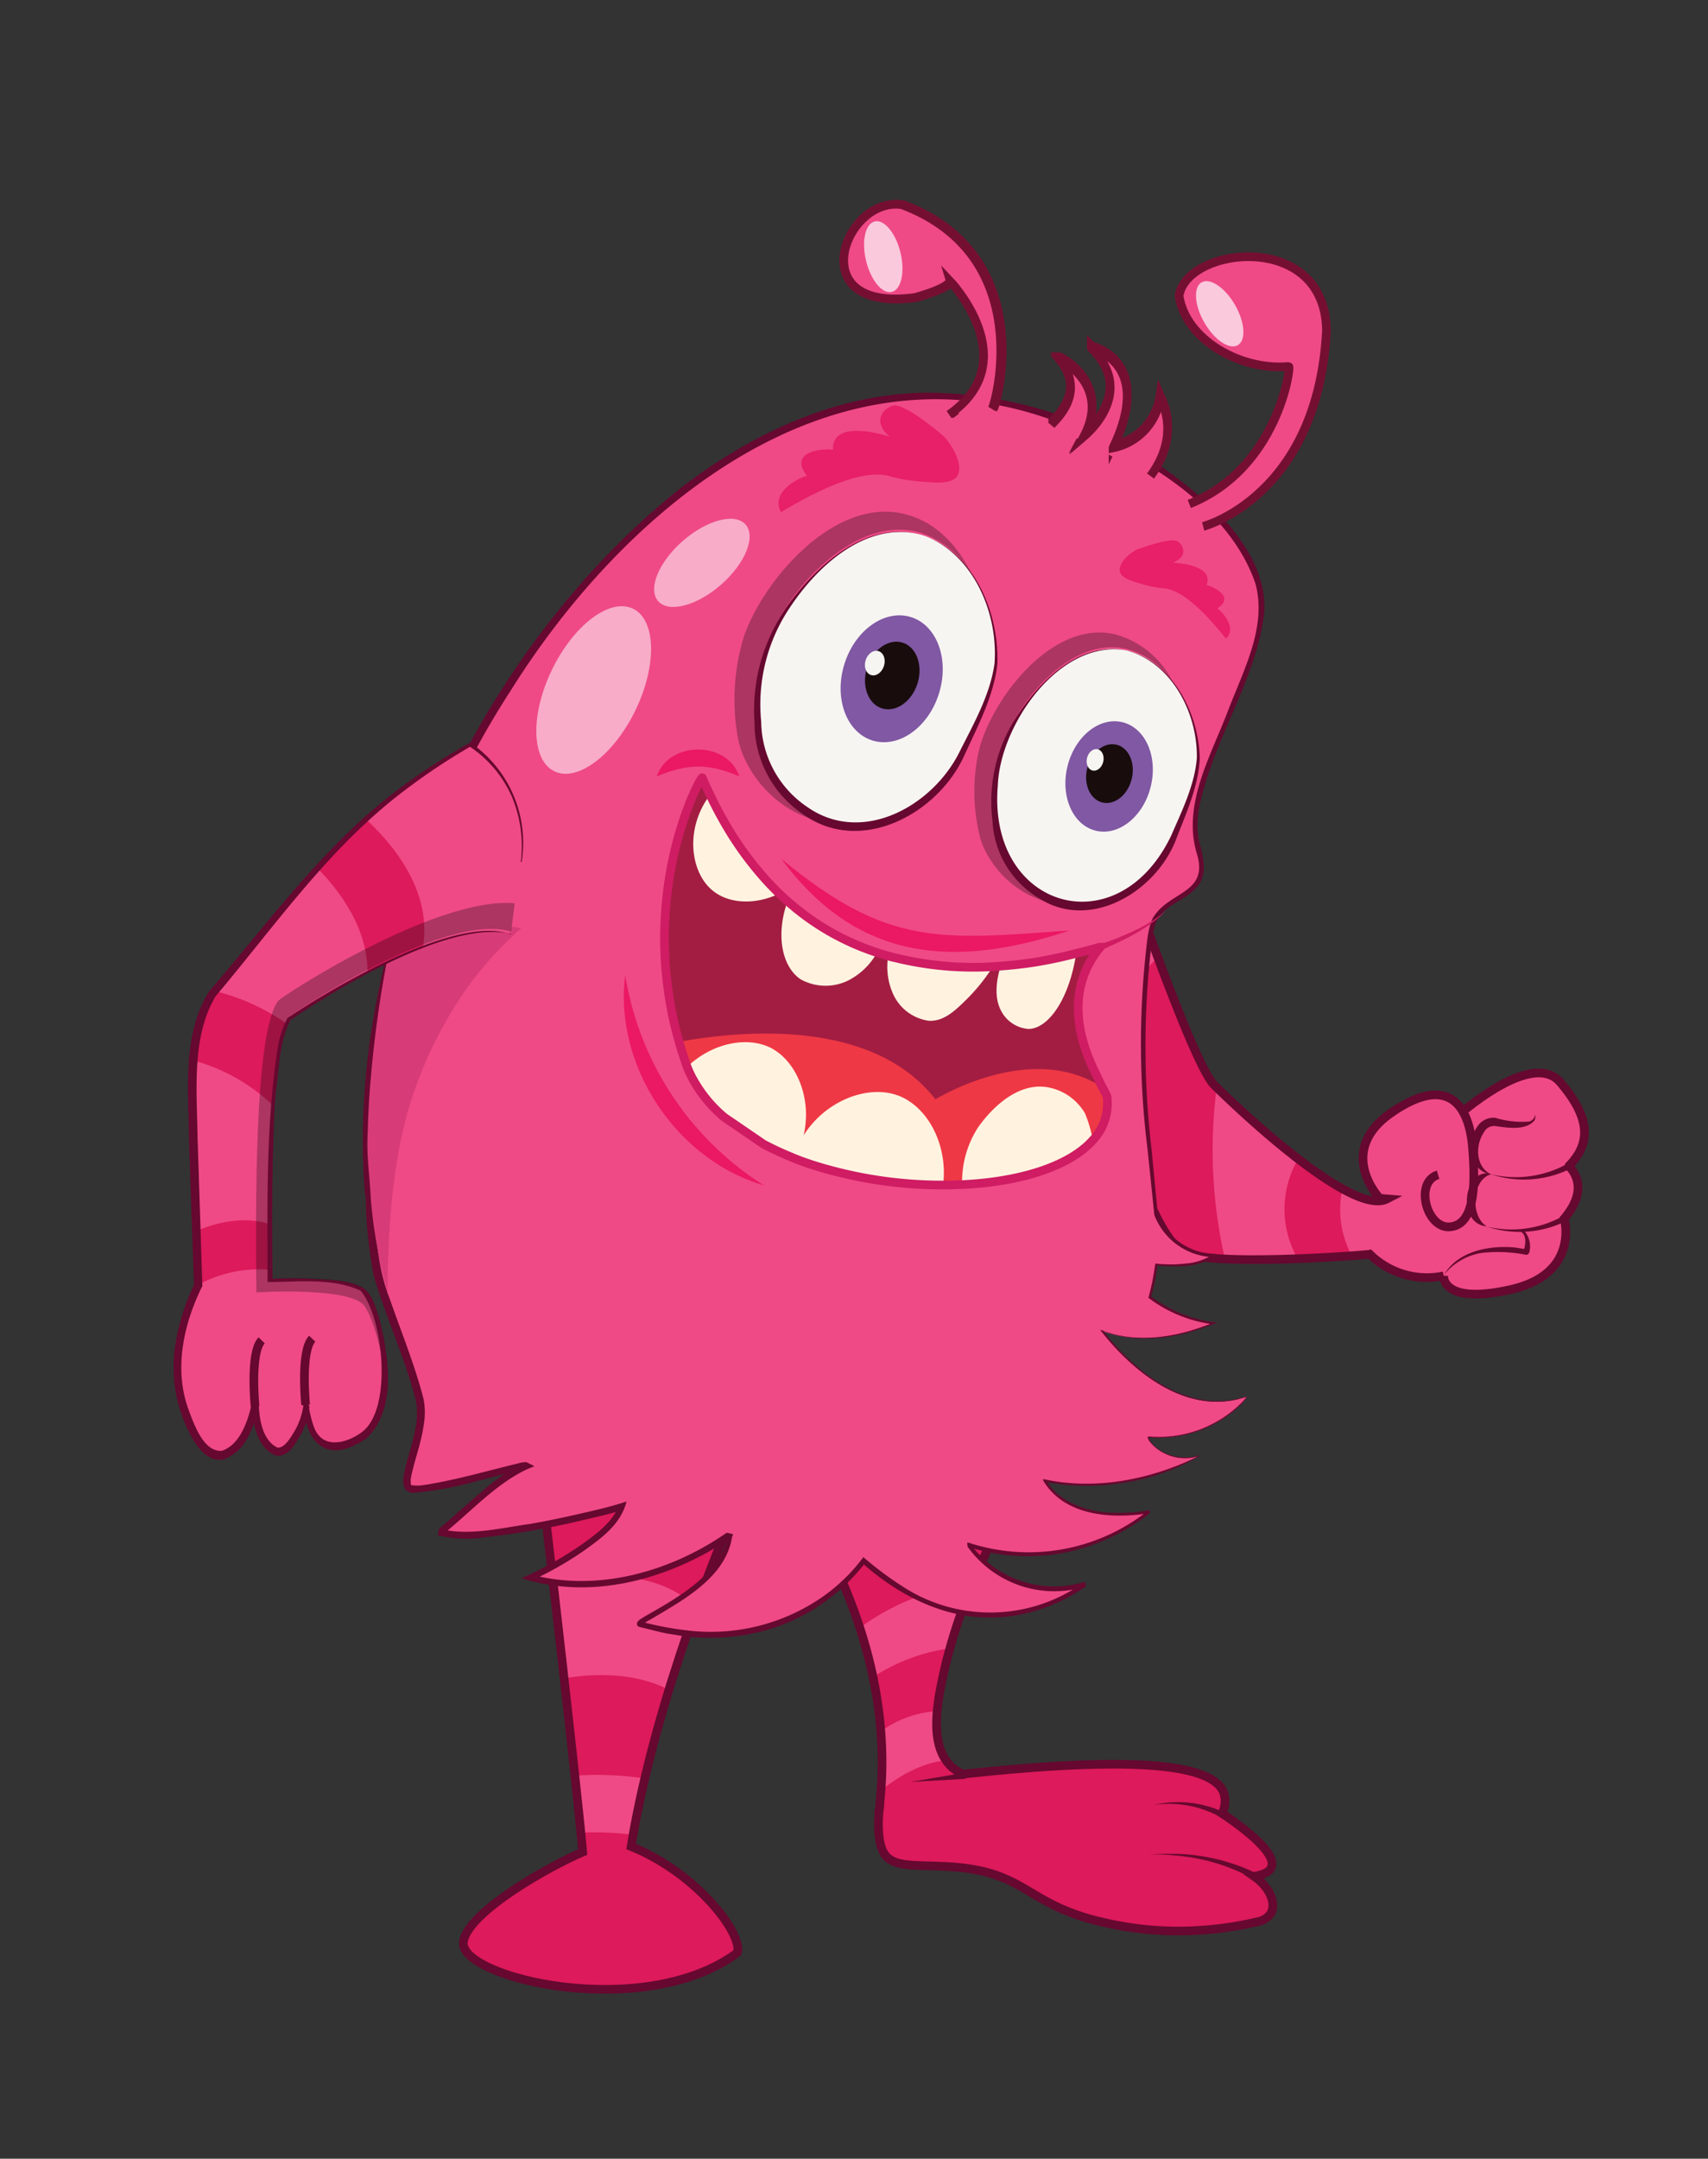 <svg id="Layer_1" data-name="Layer 1" xmlns="http://www.w3.org/2000/svg" width="196.94" height="248.82" viewBox="0 0 196.94 248.82">
  <rect x="0" y="0" width="196.94" height="248.82" fill="#333333" stroke="none"/>
  <defs>
    <style>
      .cls-1 {
        fill: #dd1a5b;
      }

      .cls-16, .cls-2 {
        fill: #ef4a86;
      }

      .cls-3 {
        fill: #66082f;
      }

      .cls-4 {
        fill: #a5ce48;
      }

      .cls-5, .cls-9 {
        fill: none;
      }

      .cls-5 {
        stroke: #66082f;
      }

      .cls-16, .cls-5, .cls-9 {
        stroke-miterlimit: 10;
      }

      .cls-6 {
        fill: #a31d42;
      }

      .cls-7 {
        fill: #ef3845;
      }

      .cls-8 {
        fill: #fff3e0;
      }

      .cls-9 {
        stroke: #cf1c63;
      }

      .cls-10 {
        fill: #cf1c63;
      }

      .cls-11 {
        fill: #f7f5f2;
      }

      .cls-12 {
        fill: #010101;
        opacity: 0.28;
      }

      .cls-13 {
        fill: #8058a3;
      }

      .cls-14 {
        fill: #180c0d;
      }

      .cls-15 {
        fill: #e81f69;
      }

      .cls-16 {
        stroke: #750f32;
      }

      .cls-17 {
        opacity: 0.54;
      }

      .cls-18, .cls-19 {
        fill: #fff;
      }

      .cls-19 {
        opacity: 0.7;
      }

      .cls-20 {
        fill: #d83c78;
      }

      .cls-21 {
        fill: #eb1863;
      }
    </style>
  </defs>
  <g>
    <path class="cls-1" d="M146.56,220.49a2.26,2.26,0,0,1-1.49,1,40.24,40.24,0,0,1-7.8,1.06,37.86,37.86,0,0,1-9.16-.78c-9.43-1.92-9.36-5.53-17-6.46-4.61-.56-8.09.29-9.22-1.77-.93-1.63-.5-5-.5-5a3.45,3.45,0,0,0,.07-.85c.78-7.38-.14-16.88-5.6-28.16,10.07-2.49,20.07-5,20.07-4.9a57.6,57.6,0,0,0-2.84,5.68A65.22,65.22,0,0,0,109,192c-.92,4.05-2,9.09.71,11.64a4.79,4.79,0,0,0,1.35.85c18.94-2.06,28.94-1.35,30.08,2.27a3.25,3.25,0,0,1-.22,2.27c2.35,1.56,6.32,4.54,5.68,6.17-.14.43-.64.85-2,1.07h0C146.49,217.58,147.13,219.43,146.56,220.49Z"/>
    <path class="cls-2" d="M101.56,206.38a44.3,44.3,0,0,0,0-6.81,12.27,12.27,0,0,1,6.49-2.34,8.58,8.58,0,0,0,1,5.7C106.19,203.15,103.43,204.89,101.56,206.38Z"/>
    <path class="cls-1" d="M116,174.66a57.6,57.6,0,0,0-2.84,5.68c-.42,1-.92,2.13-1.41,3.26a63,63,0,0,1-12.92,2.91,56.67,56.67,0,0,0-2.9-6.95C106.05,177,116,174.52,116,174.66Z"/>
    <path class="cls-3" d="M144.69,216.66a22.35,22.35,0,0,0-9-2.77,24.33,24.33,0,0,0-3.19-.14c1.06-.07,2.13-.07,3.19-.07a22.52,22.52,0,0,1,9.37,2.34l-.36.64Z"/>
    <path class="cls-4" d="M72.42,212.83c-.14.71-.21,1.42-.28,2.13"/>
    <path class="cls-4" d="M66.82,213.47c.07,1.21.14,1.91.14,2.13"/>
    <path class="cls-1" d="M84.7,225.1c-10.86,8-32.14,2.84-31.57-1.27.49-3.48,10.07-8.8,13.76-10.36-.92-10.29-6-53.21-6-53.63S83.49,176.3,83.49,176.3s-8.23,19-11,36.53C80.23,216,85.41,223.12,84.7,225.1Z"/>
    <path class="cls-2" d="M74.42,205c-.52,2.15-1,4.32-1.4,6.49a35.66,35.66,0,0,0-6.38-.24c-.19-1.85-.43-4.08-.7-6.55A36.79,36.79,0,0,1,74.42,205Z"/>
    <path class="cls-1" d="M83.42,177.85s-1.63,3.84-3.76,9.72a64.66,64.66,0,0,1-16.1-4.89c-1.21-10.5-2.27-19.72-2.42-21.07C64.05,163.45,83.42,177.85,83.42,177.85Z"/>
    <polygon class="cls-3" points="111.29 205.04 104.98 205.39 111.22 204.33 111.29 205.04"/>
    <path class="cls-3" d="M141,209.61a12.22,12.22,0,0,0-8-1.56,12.4,12.4,0,0,1,8.44,1c-.07-.08-.42.56-.42.56Z"/>
    <path class="cls-2" d="M111.86,183.2a66.2,66.2,0,0,0-2.37,6.8,21.58,21.58,0,0,0-8.94,3.38A51.66,51.66,0,0,0,99,187.71C101.48,185.91,106.71,182.71,111.86,183.2Z"/>
    <path class="cls-2" d="M80.48,185.45c-1,2.72-2.09,5.94-3.17,9.43-4-2.19-8.94-2-12.23-1.43-.42-3.66-.86-7.45-1.28-11.11C67.43,181.54,75.55,180.45,80.48,185.45Z"/>
    <path class="cls-5" d="M146.56,220.49a2.26,2.26,0,0,1-1.49,1,40.24,40.24,0,0,1-7.8,1.06,37.86,37.86,0,0,1-9.16-.78c-9.43-1.92-9.36-5.53-17-6.46-4.61-.56-8.09.29-9.22-1.77-.93-1.63-.5-5-.5-5a3.45,3.45,0,0,0,.07-.85c.78-7.38-.14-16.88-5.6-28.16,10.07-2.49,20.07-5,20.07-4.9a57.6,57.6,0,0,0-2.84,5.68A65.22,65.22,0,0,0,109,192c-.92,4.05-2,9.09.71,11.64a4.79,4.79,0,0,0,1.35.85c18.94-2.06,28.94-1.35,30.08,2.27a3.25,3.25,0,0,1-.22,2.27c2.35,1.56,6.32,4.54,5.68,6.17-.14.43-.64.85-2,1.07h0C146.49,217.58,147.13,219.43,146.56,220.49Z"/>
    <path class="cls-5" d="M85,225.1c-10.85,8-32.14,2.84-31.57-1.27.5-3.48,10.07-8.8,13.76-10.36-.92-10.29-6-53.21-6-53.63S83.77,176.3,83.77,176.3s-8.15,19-11,36.53C80.58,216,85.76,223.12,85,225.1Z"/>
    <path class="cls-2" d="M168.59,128.18c2.76-2.27,8.65-6.45,11.28-3.47,3.33,3.9,3.76,6.88,1.06,9.65-.21.07,2.77,2.13-.57,6.1.08.28,1.64,6.38-6.1,8.16-8.08,1.84-7.8-1.56-7.8-1.56a9.38,9.38,0,0,1-8.51-2.49c-.22.07-18.95,1.56-21.71-.35s-5.54-10.43-5.54-10.43V102.57s7,20.22,9.3,22.49,15.82,15.26,19.93,13.13l-.85-.07s-5.11-5.39,1.35-9.86,8.94-1,9.36,4,.07,8.94-2.62,9.15-4.12-5.18-1.35-6"/>
    <path class="cls-1" d="M155.93,144.86c-1.49.11-3.76.25-6.23.35a11.47,11.47,0,0,1-.13-11.43,38.68,38.68,0,0,0,5.17,3.45,11.31,11.31,0,0,0,1.19,7.63Z"/>
    <path class="cls-1" d="M141.2,144.93c-2.48-.07-4.39-.36-5.17-.85-2.77-1.85-5.54-10.43-5.54-10.43V116.27c.64-2.77,1.63-4.83,2.91-5.75,2.2,5.89,5,13.12,6.39,14.4l.49.5A56.18,56.18,0,0,0,141.2,144.93Z"/>
    <path class="cls-5" d="M168.59,128.18c2.76-2.27,8.65-6.45,11.28-3.47,3.33,3.9,3.76,6.88,1.06,9.65-.21.07,2.77,2.13-.57,6.1.08.28,1.64,6.38-6.1,8.16-8.08,1.84-7.8-1.56-7.8-1.56a9.38,9.38,0,0,1-8.51-2.49c-.22.07-18.95,1.56-21.71-.35s-5.54-10.43-5.54-10.43V102.57s7,20.22,9.3,22.49,15.82,15.26,19.93,13.13l-.85-.07s-5.11-5.39,1.35-9.86,8.94-1,9.36,4,.07,8.94-2.62,9.15-4.12-5.18-1.35-6"/>
    <path class="cls-3" d="M181.07,134.71a12.07,12.07,0,0,1-9.15.64,12.28,12.28,0,0,0,8.8-1.21l.35.57Z"/>
    <path class="cls-3" d="M180.58,140.74a12.07,12.07,0,0,1-9.15.64,12.25,12.25,0,0,0,8.79-1.21l.36.57Z"/>
    <path class="cls-3" d="M166.39,147.13c1.56-2.91,5.25-3.62,8.3-3.34L176,144h-.22c-.14.08-.07.08-.07.08.22-.71.36-1.92-.56-2.2v-.07a.83.83,0,0,1,.78.28,2.76,2.76,0,0,1,.42,2.2.42.42,0,0,1-.35.35,16.56,16.56,0,0,0-5.25-.21,7,7,0,0,0-4.4,2.7Z"/>
    <path class="cls-2" d="M143.7,161c.41.06-4.16,5.31-11.21,4.65-.49.11,1.73,3.21,5.72,2.17a26.23,26.23,0,0,1-17.72,2.87c.21.42,2.86,5.1,12.09,3.55a22.57,22.57,0,0,1-20.81,3.85,12.16,12.16,0,0,0,13.39,4.51c-.2.05-11.91,9.6-25.56-2.71-.09.24-8.68,12.41-25.87,7.25-.48-.43,9.67-4.25,10.41-10.07,0-.12,0-.24,0-.36a1.37,1.37,0,0,1-.35.33c-2,1.59-12.58,7.67-22.67,4.73.43-.11,8.87-4.3,10.36-7.73a2.69,2.69,0,0,0,.16-.45,7.59,7.59,0,0,1-.73.23c-3.34.93-17.05,4.15-20.31,2.72.52,0,6.78-6.43,10-7.66-.17-.15-11.51,3.16-13.25,2.72s1.9-6.41,1-10.24-3.78-10.75-4.77-14.14a59.16,59.16,0,0,1-1-9.34v0a73.78,73.78,0,0,1-.19-10.13c1.26-36.75,32.17-83,65.95-82.14,17.32.41,36.77,13.22,37.13,23.94.26,7.8-9.4,20.91-7.45,27.78.28,1,1.06,3-.14,4.64s-3.83,1.94-4.83,4.22a5.83,5.83,0,0,0-.36,1.18,96.19,96.19,0,0,0-.42,22.38c.47,4.29.84,7.57,1,10.25h0a7.22,7.22,0,0,0,6.63,4.68c-.09.17-2,1.53-6.6,1.06q-.08.78-.21,1.5a19.57,19.57,0,0,1-.56,2.29,15.44,15.44,0,0,0,7.37,3,20.67,20.67,0,0,1-9.35,1.67,13.57,13.57,0,0,1-3.56-.8c.11.09,1,1.29,2.42,2.74C132.36,159.11,137.62,163.06,143.7,161Z"/>
    <path class="cls-3" d="M143.7,161a.16.16,0,0,1,0,.16,5.88,5.88,0,0,1-.94,1.05,13.6,13.6,0,0,1-10.26,3.48c0,.41.59.95.92,1.22a5.48,5.48,0,0,0,4.94.81l-.07.11a23.94,23.94,0,0,1-8.65,3.07,25.81,25.81,0,0,1-9.15-.09l.14-.18a6.39,6.39,0,0,0,2.3,2.26c2.87,1.74,6.43,1.7,9.64,1.18l0,.34s0,0-.05.06a23.28,23.28,0,0,1-9.84,4.51,22.63,22.63,0,0,1-11-.66l.3-.15s0-.07,0-.09l.06.08a12,12,0,0,0,13,4.18l.15.51a1.06,1.06,0,0,1-.11.09,19.91,19.91,0,0,1-6.2,2.87c-7.25,2-14.11-.88-19.53-5.7l.48-.11a4.84,4.84,0,0,1-.3.44A22.24,22.24,0,0,1,88,188a25.59,25.59,0,0,1-5.38.78c-.52,0-2.19,0-2.72-.08-.71,0-2-.28-2.69-.36-1.2-.21-2.38-.56-3.58-.84a.4.4,0,0,1-.17-.45c.13-.34.59-.52.86-.72,3-1.71,6.17-3.46,8.24-6.24a6.47,6.47,0,0,0,1.32-3.34l.67.14a.85.85,0,0,1-.21.28l-.17.14-.31.23c-6.57,4.33-15,6.76-22.75,4.65l-1-.28,1-.44a42.39,42.39,0,0,0,5.77-3.31c1.69-1.21,3.74-2.64,4.46-4.61l.56.44c-1.67.59-3.61.95-5.28,1.37A94.94,94.94,0,0,1,56,177.18a13.72,13.72,0,0,1-5.52-.23l.17-.79s-.07,0,0,0c.6-.42,1.62-1.39,2.2-1.89,2.45-2.08,4.73-4.38,7.71-5.74l-.14.72a.2.2,0,0,0,.12.1s.11,0,0,0l-.17,0c-1.6.38-3.91,1-5.5,1.39a38,38,0,0,1-7.21,1.33,1.11,1.11,0,0,1-1-.54,2.33,2.33,0,0,1-.11-1.4c.5-2.88,2-5.87,1.39-8.73-1.25-4.85-3.41-9.5-4.85-14.36a50.69,50.69,0,0,1-.92-9.41.46.46,0,0,0,0,.48l-.07-.21c-2.52-29.8,13.1-63.17,36.38-81.64,8.14-6.27,18-10.93,28.42-11a48.18,48.18,0,0,1,34.59,15c2.51,2.9,4.67,6.66,4.25,10.65-.85,6.43-4.35,12.1-6.37,18.17-.77,2.36-1.57,4.89-1.2,7.38.36,1.86,1.29,4.07-.13,5.75-1.24,1.48-3.46,2-4.44,3.56-.65.86-.73,2.54-.89,3.59a100.26,100.26,0,0,0,.06,23l.74,7.67a7.31,7.31,0,0,0,6.45,4.51l.34,0-.2.22c-1.9,1.43-4.52,1.28-6.78,1.12l.17-.14a24.23,24.23,0,0,1-.79,3.82l0-.15a15.43,15.43,0,0,0,7.3,3l.42,0-.43.17c-4,1.67-8.76,2.42-12.93.82l.07-.11c3.82,5,10,9.84,16.62,7.64Zm0,0c-6.57,2.25-12.86-2.61-16.71-7.54l-.15-.2.22.09c4.21,1.58,8.81.76,12.88-.92v.22a15.57,15.57,0,0,1-7.44-3l-.07,0,0-.1a29.09,29.09,0,0,0,.78-3.91,15.84,15.84,0,0,0,3.51,0,6.59,6.59,0,0,0,3.06-1l.14.26a7.53,7.53,0,0,1-6.82-4.86l-.79-7.63a97.9,97.9,0,0,1-.14-23.08c.1-.94.3-3,.95-3.81,1.91-2.79,6.18-2.62,4.92-7-1.81-5.74,1.63-11.47,3.6-16.72,1.76-4.59,4.47-9.58,3.11-14.56-3.2-9.33-14.09-15.42-22.89-18.62C95.74,38.75,71.94,58.65,58.79,79.75c-11,17-17.38,38.93-15.79,58.41l.07-.28c.28,4,.35,8,1.86,11.8,1.32,3.82,2.87,7.56,3.9,11.54a8.36,8.36,0,0,1,0,3.19c-.29,2-1.07,4-1.44,5.88-.09.46,0,1,.07.9a4.77,4.77,0,0,0,1.28,0c3.33-.49,7-1.53,10.29-2.34l.75-.18a3.2,3.2,0,0,1,.82-.14.71.71,0,0,1,.3.1l.72.37-.85.35c-3.5,1.65-6.28,4.69-9.26,7.14a2.11,2.11,0,0,1-.91.54l.17-.8c3.34.83,7-.11,10.36-.58,2.51-.43,5.33-1.06,7.83-1.66,1.16-.28,2.23-.57,3.28-.92-.66,2.66-2.93,4.25-5,5.73a39.39,39.39,0,0,1-6,3.4v-.72c7.68,2.08,16.14-.35,22.55-4.81,0,0,.09-.12,0,0l.67.14c-.55,4.79-5.34,7.41-9.08,9.64l-.83.47-.39.25a1.25,1.25,0,0,0-.17.12l0,0,0-.06a.29.29,0,0,0-.21-.35A37.83,37.83,0,0,0,79.9,188a22.61,22.61,0,0,0,14.31-3.52,20.34,20.34,0,0,0,5.34-5,38.24,38.24,0,0,0,4.4,3.3,18.51,18.51,0,0,0,20.7-.16c.13-.08.29-.2.44-.28l.15.51a12.3,12.3,0,0,1-13.56-4.42.61.61,0,0,1-.14-.42l0-.23.28.08a22.18,22.18,0,0,0,20.07-3.36,3.07,3.07,0,0,1,.67-.43l0,.34c-4.24.68-9.73.4-12.22-3.67l-.12-.22.26,0c6,1.29,12.42-.06,17.7-2.67a5.27,5.27,0,0,1-5.74-1.85c0-.12-.22-.34,0-.43a13.51,13.51,0,0,0,10.82-4l.26-.3c.06-.11.2-.23.14-.34Z"/>
    <path class="cls-6" d="M124.29,115.5a13.16,13.16,0,0,0,.22,3.22c0,.15,0,.29.09.44s.13.56.21.84a19.07,19.07,0,0,0,.8,2.32s0,0,0,0c.25.58.5,1.12.74,1.6s.53,1,.74,1.41a5.51,5.51,0,0,1,.55,1.13v0a6.24,6.24,0,0,1-1.64,4.85,10.55,10.55,0,0,1-2.58,2,18.11,18.11,0,0,1-1.65.82,23.17,23.17,0,0,1-2.85,1c-.68.19-1.39.36-2.12.51s-1.48.28-2.26.39h0c-1.16.16-2.36.27-3.59.34h0c-.7,0-1.48.09-2.19.06a49.67,49.67,0,0,1-15.13-2.33c-.64-.22-1.28-.43-1.92-.7l-.26-.1c-1.16-.5-2.33-1-3.43-1.58l-4.51-3.08a15.33,15.33,0,0,1-3.43-4.07A11,11,0,0,1,79.2,123c-.09-.24-.19-.47-.26-.71q-.37-1.11-.69-2.19a44.71,44.71,0,0,1-1.16-5.24c-.16-1-.27-1.91-.35-2.84-1.18-12.87,3.77-22.19,4.16-22.38h0c.29.72.6,1.4.92,2.07a40.23,40.23,0,0,0,6.73,10.07c.42.45.84.88,1.28,1.28.25.25.51.49.77.72l.19.16a29.23,29.23,0,0,0,4.54,3.28,29.62,29.62,0,0,0,5.78,2.6c.43.15.85.28,1.28.4l.22.06a7.57,7.57,0,0,0,1.23.29,37.73,37.73,0,0,0,10.65.83l.88-.07c1.39-.09,2.74-.25,4-.44,1.63-.27,3.19-.61,4.66-1,1-.24,1.86-.49,2.71-.74l-.08.11A10.82,10.82,0,0,0,124.29,115.5Z"/>
    <path class="cls-7" d="M127.69,126.49a.17.17,0,0,1,0,.1,6.16,6.16,0,0,1-1.64,4.85c-2.74,3.07-8.47,4.82-15,5.13-.71,0-1.43.08-2.2.05a49.67,49.67,0,0,1-15.13-2.33c-.73-.25-1.45-.49-2.18-.8a36.24,36.24,0,0,1-3.43-1.58l-4.51-3.09a15.14,15.14,0,0,1-3.43-4.06A11.36,11.36,0,0,1,79,122.34c-.26-.76-.5-1.51-.7-2.26h0c7.65-1.38,22.36-2.58,29.55,6.62.11,0,10.94-6.81,19.27-1.36a0,0,0,0,1,0,0A5.23,5.23,0,0,1,127.69,126.49Z"/>
    <path class="cls-8" d="M92.92,127.91a11.13,11.13,0,0,1-1.21,5.61,1.39,1.39,0,0,1-.26-.1c-1.16-.5-2.33-1-3.43-1.58l-4.51-3.08a15.33,15.33,0,0,1-3.43-4.07A12,12,0,0,1,79.2,123c2.89-2.77,6.82-3.55,9.53-2.29C91.07,121.83,92.73,124.65,92.92,127.91Z"/>
    <path class="cls-8" d="M108.75,136.55a49.65,49.65,0,0,1-15.12-2.33c-.73-.24-1.45-.49-2.18-.8a11.26,11.26,0,0,1,3.61-5.25c2.78-2.22,6.3-2.92,8.92-1.72C107.12,127.91,109.28,132.05,108.75,136.55Z"/>
    <path class="cls-8" d="M126,131.37c-2.74,3.07-8.47,4.75-15.06,5.13a11.48,11.48,0,0,1,1.9-6.65c.39-.52,3.74-5.33,8.05-4.51a6.23,6.23,0,0,1,4.22,3A15.45,15.45,0,0,1,126,131.37Z"/>
    <path class="cls-8" d="M89.85,103c-2.68,1.29-5.61,1.19-7.47-.19-2.76-2-3.51-7.2-.53-11.16a39.52,39.52,0,0,0,6.73,10.07C89,102.2,89.42,102.63,89.85,103Z"/>
    <path class="cls-8" d="M95.35,107.19a29.62,29.62,0,0,0,5.78,2.6,7.91,7.91,0,0,1-3.28,3.2,5.93,5.93,0,0,1-5.53-.11c-2.09-1.39-2.94-5-1.51-9A29.23,29.23,0,0,0,95.35,107.19Z"/>
    <path class="cls-8" d="M103.86,110.54a37.73,37.73,0,0,0,10.65.83,21.23,21.23,0,0,1-2.88,3.64c-1.46,1.46-2.77,2.73-4.52,2.65a5.32,5.32,0,0,1-4.09-3,7.65,7.65,0,0,1-.61-4.45l.22.06A8.1,8.1,0,0,0,103.86,110.54Z"/>
    <path class="cls-8" d="M124.09,109.89c-.8,5.29-3.21,8.67-5.48,8.71a3.86,3.86,0,0,1-3.07-1.9c-1-1.65-.63-3.79-.15-5.4,1.39-.09,2.74-.25,4-.44C121.06,110.59,122.63,110.25,124.09,109.89Z"/>
    <path class="cls-9" d="M127.09,125.31a8.1,8.1,0,0,1,.57,1.14.22.22,0,0,1,0,.11,6.17,6.17,0,0,1-1.64,4.85c-2.74,3.07-8.47,4.82-15.06,5.13-.71,0-1.42.08-2.2.05a49.65,49.65,0,0,1-15.12-2.33c-.73-.25-1.46-.49-2.18-.8-1.24-.51-2.33-1-3.43-1.59l-4.51-3.08a15.29,15.29,0,0,1-3.43-4.06A11.36,11.36,0,0,1,79,122.31c-.26-.76-.5-1.52-.71-2.26a42.68,42.68,0,0,1-1.15-5.24c-.15-1-.26-1.91-.35-2.84-1.16-13,4-22.43,4.18-22.32.3.69.6,1.37.92,2a43.81,43.81,0,0,0,2.63,4.78,37.82,37.82,0,0,0,4.11,5.33c.41.43.81.85,1.22,1.24s.66.62,1,.91a29,29,0,0,0,10.29,5.89c.43.15.87.28,1.31.4l.24.07c.43.12.79.17,1.23.29a37.45,37.45,0,0,0,10.58.86l.91-.07c1.4-.1,2.76-.26,4.08-.47,1.62-.27,3.18-.61,4.64-1,.93-.22,1.81-.47,2.65-.7l.08,0a10.74,10.74,0,0,0-2.52,6.27,13.67,13.67,0,0,0,.22,3.22c0,.14.06.29.09.43s.13.57.21.85a17.35,17.35,0,0,0,.8,2.31,0,0,0,0,0,0,0c.24.58.49,1.12.74,1.61S126.88,124.92,127.09,125.31Z"/>
    <path class="cls-10" d="M126.45,109c2.86-1,5.78-2.11,8.08-4.09-2.15,2.19-5,3.49-7.83,4.72l-.25-.63Z"/>
    <path class="cls-11" d="M136.81,92.85c-1.22,3.34-3,8.19-7.58,10.43a9.92,9.92,0,0,1-6.72.9,9,9,0,0,1-2.93-1.36,10.39,10.39,0,0,1-3.78-4.33,8.45,8.45,0,0,1-.48-1.33,20.06,20.06,0,0,1-.09-9.74c1.54-5.63,8-14.1,14.82-12.42,4.94,1.21,8.16,7.3,8.13,12.25A16.79,16.79,0,0,1,136.81,92.85Z"/>
    <path class="cls-12" d="M135.19,78.54a9.45,9.45,0,0,0-5.25-3.74c-6.78-1.63-13.32,6.85-14.82,12.46a20.09,20.09,0,0,0,.1,9.75,13.61,13.61,0,0,0,.48,1.32,10.2,10.2,0,0,0,3.77,4.33,9.89,9.89,0,0,0,2.94,1.37l.7.15a8.8,8.8,0,0,1-2.45-.25,10.67,10.67,0,0,1-3.11-1.42,11.69,11.69,0,0,1-4-4.55,8.77,8.77,0,0,1-.53-1.4,21.48,21.48,0,0,1-.09-10.3c1.62-5.93,8.48-14.87,15.7-13.13A10.47,10.47,0,0,1,135.19,78.54Z"/>
    <ellipse class="cls-13" cx="127.88" cy="89.49" rx="6.44" ry="4.94" transform="translate(10.17 191.99) rotate(-76.03)"/>
    <ellipse class="cls-14" cx="127.92" cy="89.16" rx="3.43" ry="2.64" transform="translate(10.52 191.78) rotate(-76.03)"/>
    <ellipse class="cls-11" cx="126.27" cy="87.58" rx="1.26" ry="0.96" transform="translate(10.8 188.98) rotate(-76.03)"/>
    <path class="cls-11" d="M112.88,82.73c-1.64,3.77-4,9.24-9.47,11.52a11.47,11.47,0,0,1-7.81.57A10.66,10.66,0,0,1,92.3,93a11.86,11.86,0,0,1-4-5.26,8.54,8.54,0,0,1-.47-1.56A23.23,23.23,0,0,1,88.35,75c2.16-6.39,10.25-15.71,18-13.32,5.62,1.74,8.92,9,8.54,14.71A19.43,19.43,0,0,1,112.88,82.73Z"/>
    <path class="cls-12" d="M112,66.1a10.91,10.91,0,0,0-5.8-4.68c-7.71-2.35-15.85,7-18,13.36A23.11,23.11,0,0,0,87.67,86a15.63,15.63,0,0,0,.46,1.57,12,12,0,0,0,4.06,5.26,11.4,11.4,0,0,0,3.29,1.77l.8.23a9.75,9.75,0,0,1-2.8-.46A12.44,12.44,0,0,1,90,92.55,13.47,13.47,0,0,1,85.66,87a11.89,11.89,0,0,1-.52-1.66,24.78,24.78,0,0,1,.61-11.89c2.28-6.73,10.82-16.58,19-14.07C108,60.31,110.44,62.93,112,66.1Z"/>
    <ellipse class="cls-13" cx="102.81" cy="78.23" rx="7.45" ry="5.71" transform="translate(-2.58 152.95) rotate(-72.6)"/>
    <ellipse class="cls-14" cx="102.88" cy="77.86" rx="3.97" ry="3.05" transform="translate(-2.18 152.75) rotate(-72.6)"/>
    <ellipse class="cls-11" cx="101.08" cy="75.92" rx="1.45" ry="1.11" transform="matrix(0.3, -0.95, 0.95, 0.3, -1.58, 149.68)"/>
    <g>
      <path class="cls-3" d="M130.05,75c-7.85-1.53-14.77,8.59-15,15.58-1.18,14.16,13.84,18.6,20,5.72,1.23-2.84,2.69-5.78,2.95-8.91.1-5.1-2.79-10.9-8-12.39Zm0,0c5.25,1.43,8.16,7.26,8.29,12.4-.16,3.22-1.51,6.21-2.67,9.18-2.21,6.08-9.89,10.85-15.91,6.93a11,11,0,0,1-5.32-8.88,17.87,17.87,0,0,1,2.61-11.76c2.76-4.32,7.4-9.1,13-7.87Z"/>
      <path class="cls-3" d="M106.31,61.65c-6.35-1.7-12,3.49-15.25,8.4a20,20,0,0,0-3.29,13.14A12,12,0,0,0,93.06,93c6.36,4.48,14.53-.11,17.61-6.4,1.61-3.2,3.49-6.5,4-10.1.45-5.89-2.49-12.78-8.36-14.86Zm0,0c6,2,8.91,8.95,8.69,14.89-.42,3.7-2.19,7-3.74,10.39-3,6.84-12.05,11.77-18.75,6.86A12.66,12.66,0,0,1,87,83.24a20.64,20.64,0,0,1,3.78-13.38c3.47-4.8,9.16-10,15.53-8.21Z"/>
    </g>
    <path class="cls-15" d="M108.89,50.35c-.12-.09-4.64-4.06-6-3.57s-2.17,2-.28,3.57c0,0-6.73-2.3-6.56,1.51-.08-.16-5.46-.24-3,3-.2-.09-4.39,1.6-3,4.18,7.14-4.29,10.65-4.69,12.53-4.15a17.81,17.81,0,0,0,3.26.58c2.09.19,3.86.35,4.51-.57S110.36,52.05,108.89,50.35Z"/>
    <path class="cls-15" d="M131.12,63.32c.1,0,4-1.51,4.76-.87s.92,1.85-.69,2.4c0,0,4.95.16,3.91,2.61.09-.09,3.62,1.18,1.25,2.67.15,0,2.47,2.12,1,3.48-3.61-4.56-5.8-5.68-7.16-5.8a11.79,11.79,0,0,1-2.26-.42c-1.41-.39-2.61-.73-2.8-1.48S129.74,64.07,131.12,63.32Z"/>
    <g>
      <path class="cls-16" d="M121.2,48.71c.51-.61,4.14-3.68.94-7.59.12,0,6,2.92,2.84,8.9.21-.19,6.12-5,.85-10.19,0,.12,7.3,1.49,2.51,11.5a6.84,6.84,0,0,0,5.42-5.75c.14.33,2.46,4.16-1.1,9.05"/>
      <path class="cls-16" d="M121.2,49c.51-.61,4.14-3.68.94-7.59.12,0,6,2.92,2.84,8.89.21-.18,6.12-5,.85-10.19,0,.13,7.3,1.5,2.51,11.51a6.84,6.84,0,0,0,5.42-5.75c.14.33,2.46,4.16-1.1,9"/>
    </g>
    <g class="cls-17">
      <ellipse class="cls-18" cx="80.93" cy="64.88" rx="6.7" ry="3.35" transform="translate(-22.7 69.35) rotate(-41.19)"/>
      <ellipse class="cls-18" cx="68.46" cy="79.54" rx="10.41" ry="5.35" transform="translate(-32.97 106.48) rotate(-64.16)"/>
    </g>
    <path class="cls-16" d="M114.54,47.15c.5-.82,5.07-17.7-10.34-23.54-6.6-1.1-11.75,12.5,1.48,10.68,4.2-1.19,4-1.92,4-1.92s8.81,9.22-.09,15.42"/>
    <path class="cls-16" d="M114.38,47.15c.5-.82,5.07-17.7-10.34-23.54-6.59-1.1-11.75,12.5,1.48,10.68,4.2-1.19,4-1.92,4-1.92s8.81,9.22-.09,15.42"/>
    <ellipse class="cls-19" cx="101.84" cy="29.59" rx="2.04" ry="4.18" transform="translate(-4.1 24.81) rotate(-13.62)"/>
    <path class="cls-16" d="M137.13,58.09c10.2-4.06,11.76-15.83,11.47-15.85-5.44.52-11.87-3-12.65-8.14.9-5.73,16.86-7.56,17,4-1,19.15-14.22,22.58-14.22,22.58"/>
    <ellipse class="cls-19" cx="140.63" cy="36.16" rx="2.04" ry="4.18" transform="translate(0.74 75.07) rotate(-29.96)"/>
    <path class="cls-20" d="M60.1,107a40.85,40.85,0,0,0-9.22,11.71,43.37,43.37,0,0,0-2.62,5.74c-2.49,6.32-3.5,14.26-3.57,24.47a57.7,57.7,0,0,1-1.94-10.79c-.07-1.92-.45-4.67-.38-6.73,0-.78.07-1.48.07-2.27.07-1.49.14-3,.28-4.46A132.54,132.54,0,0,1,44.57,111c4.4-2.19,9.36-4.25,13.19-4.32h.29A14.33,14.33,0,0,1,60.1,107Z"/>
    <path class="cls-21" d="M75.72,89.49c1.43-4.14,8.17-4.12,9.52,0-3.56-1.53-5.94-1.49-9.52,0Z"/>
    <path class="cls-21" d="M90.1,99c12.25,10.12,18.23,9.34,33.23,8.25C110.12,111.65,98.88,110.9,90.1,99Z"/>
    <path class="cls-21" d="M72.09,112.39a35.3,35.3,0,0,0,16,24.24c-10.1-2.93-17.33-13.79-16-24.24Z"/>
    <path class="cls-2" d="M58.82,107.62c-7.66-2.34-25.89,9.86-25.61,9.86C30.8,121,30.94,139.55,31,147.63c3.41-.14,9.58-.21,10.92,1.28,1.78,1.92,4.55,14.61-1,17.1-3,1.56-5.18.71-5.74-3.62a.84.84,0,0,0-.08-.43h0c.08.07.08.22.08.43-.15,1.28-1.78,5-3.27,5-1.13-.08-2.62-2.27-2.62-5.54-.64,3.48-2.41,5.89-4.12,6-2.34.07-3.9-4.68-4.18-5.6-1.78-5.61.28-11,1.7-14-.14-4.82-.28-8.65-.36-10.85-.49-13.84-.78-18.09,2-22.78.21-.28,1.42-1.77,3.9-4.75,5.61-6.67,8.37-10.07,11.07-12.77A67,67,0,0,1,54.07,85.84,13.85,13.85,0,0,1,58.61,91,14.59,14.59,0,0,1,60,99.32"/>
    <path class="cls-1" d="M31.26,141.15c0,1.82,0,3.59,0,5.22a14.74,14.74,0,0,0-8.37,1.7c-.08-2.51-.15-4.62-.2-6.21C25.24,140.81,28.36,140.15,31.26,141.15Z"/>
    <path class="cls-1" d="M48.75,109.27A53.11,53.11,0,0,0,42.37,112c0-4.76-2.82-8.9-5.74-11.9.56-.61,1.1-1.17,1.63-1.71,1.12-1.14,2.48-2.42,4.11-3.79C46,98,49.8,103.21,48.75,109.27Z"/>
    <path class="cls-5" d="M35.24,161.92s-.62-6.19.76-7.62"/>
    <path class="cls-5" d="M29.41,162.1s-.62-6.19.76-7.61"/>
    <path class="cls-1" d="M33.07,118c-.85,1.54-1.37,5.09-1.67,9.35a21.27,21.27,0,0,0-9.22-5.15,16,16,0,0,1,2.17-7.35l.49-.6A24.71,24.71,0,0,1,33.07,118Z"/>
    <path class="cls-12" d="M59.35,104.12l-.42,3.26C51.2,105,33,117.24,33.32,117.24c-2.41,3.48-2.27,22.14-2.13,30.15,3.41-.14,9.58-.21,10.93,1.28,1.06,1.21,2.48,6.31,2.27,10.71-.29-4-1.57-7.94-2.49-9-1.56-1.63-8.51-1.63-12.34-1.42-.07-9-.29-29.72,2.48-33.55C31.62,115.4,50,103.27,59.35,104.12Z"/>
    <path class="cls-3" d="M59,107.67c-6.87-1.74-19.59,5.94-25.35,9.79a1.47,1.47,0,0,0-.13.1s0,0,0,0-.13-.25-.14-.19l.12.23c-1.17,2.18-1.28,4.86-1.58,7.3s-.35,5-.43,7.57c-.15,5.06-.12,10.13-.06,15.19l-.26-.25c1.6-.07,3.21-.1,4.82,0,2,.12,4.18.07,6,1.11,1,.83,1.31,2.15,1.71,3.32,1.09,4.31,2.18,10.64-1.52,14-4.08,2.73-6.65,1.05-7.19-3.47a4.48,4.48,0,0,1,0-1.15l.52.58a.61.61,0,0,1,.16.43,8.09,8.09,0,0,1-1.15,3.4c-.58,1-1.35,2.32-2.67,2.15-2.29-.88-2.7-3.74-2.8-5.87l.77.07c-.55,2.45-1.39,5.34-4.1,6.25-1.5.28-2.62-1-3.33-2.08a16.59,16.59,0,0,1-2.21-10.92A24.78,24.78,0,0,1,22.42,148l-.05.23-.59-17c-.05-5.64-.79-11.88,2.31-16.93,6.8-7.9,13-16.5,21.28-22.9a74.93,74.93,0,0,1,8.72-5.74l.13-.08.12.09a14,14,0,0,1,5.81,13.68h-.1A14.71,14.71,0,0,0,59,91.78,13.51,13.51,0,0,0,54.08,86h.25a73.52,73.52,0,0,0-8.59,5.81c-8.17,6.44-14.21,15.11-20.86,23-2.81,4.62-2.18,10.9-2.1,16.31l.55,17v.11c-2.14,4.32-3.26,9.39-1.68,14,.66,1.76,1.75,5.13,3.91,5,2.14-.69,3.06-3.51,3.5-5.59l.77.07c.05,1.8.41,4.31,2.17,5.15.8.06,1.48-1.11,1.89-1.78a8.09,8.09,0,0,0,1.08-3c0-.05,0-.07,0,0l.6-.21a12.67,12.67,0,0,0,.62,2.58c.92,2.59,3.63,2,5.5.65,3.63-2.63,2.52-13.26-.11-16.33-3.27-1.51-7.19-1-10.73-1v-.25c0-8.86-.2-17.8,1.15-26.58a11.21,11.21,0,0,1,1.18-3.66l.12.23c0,.05-.21-.11-.13-.21s0,0,0,0l0,0,0,0,.05,0,.09-.07c5.39-3.62,19.4-11.81,25.52-9.55Z"/>
    <path class="cls-3" d="M171.92,135.35c-2.23.61-2.4,4.89-.49,6-2.49-.17-2.9-3.71-1.49-5.33a1.78,1.78,0,0,1,2-.7Z"/>
    <path class="cls-3" d="M171.86,135.34c-2.39-.36-2.77-3.65-1.58-5.39a2.23,2.23,0,0,1,2.13-1.11,10.57,10.57,0,0,0,3.82.44.87.87,0,0,0,.77-.81.85.85,0,0,1-.08.69c-1.07,1.26-3.39.77-4.62.62a1.33,1.33,0,0,0-1.19.72c-1,1.47-1,3.89.75,4.84Z"/>
  </g>
</svg>
